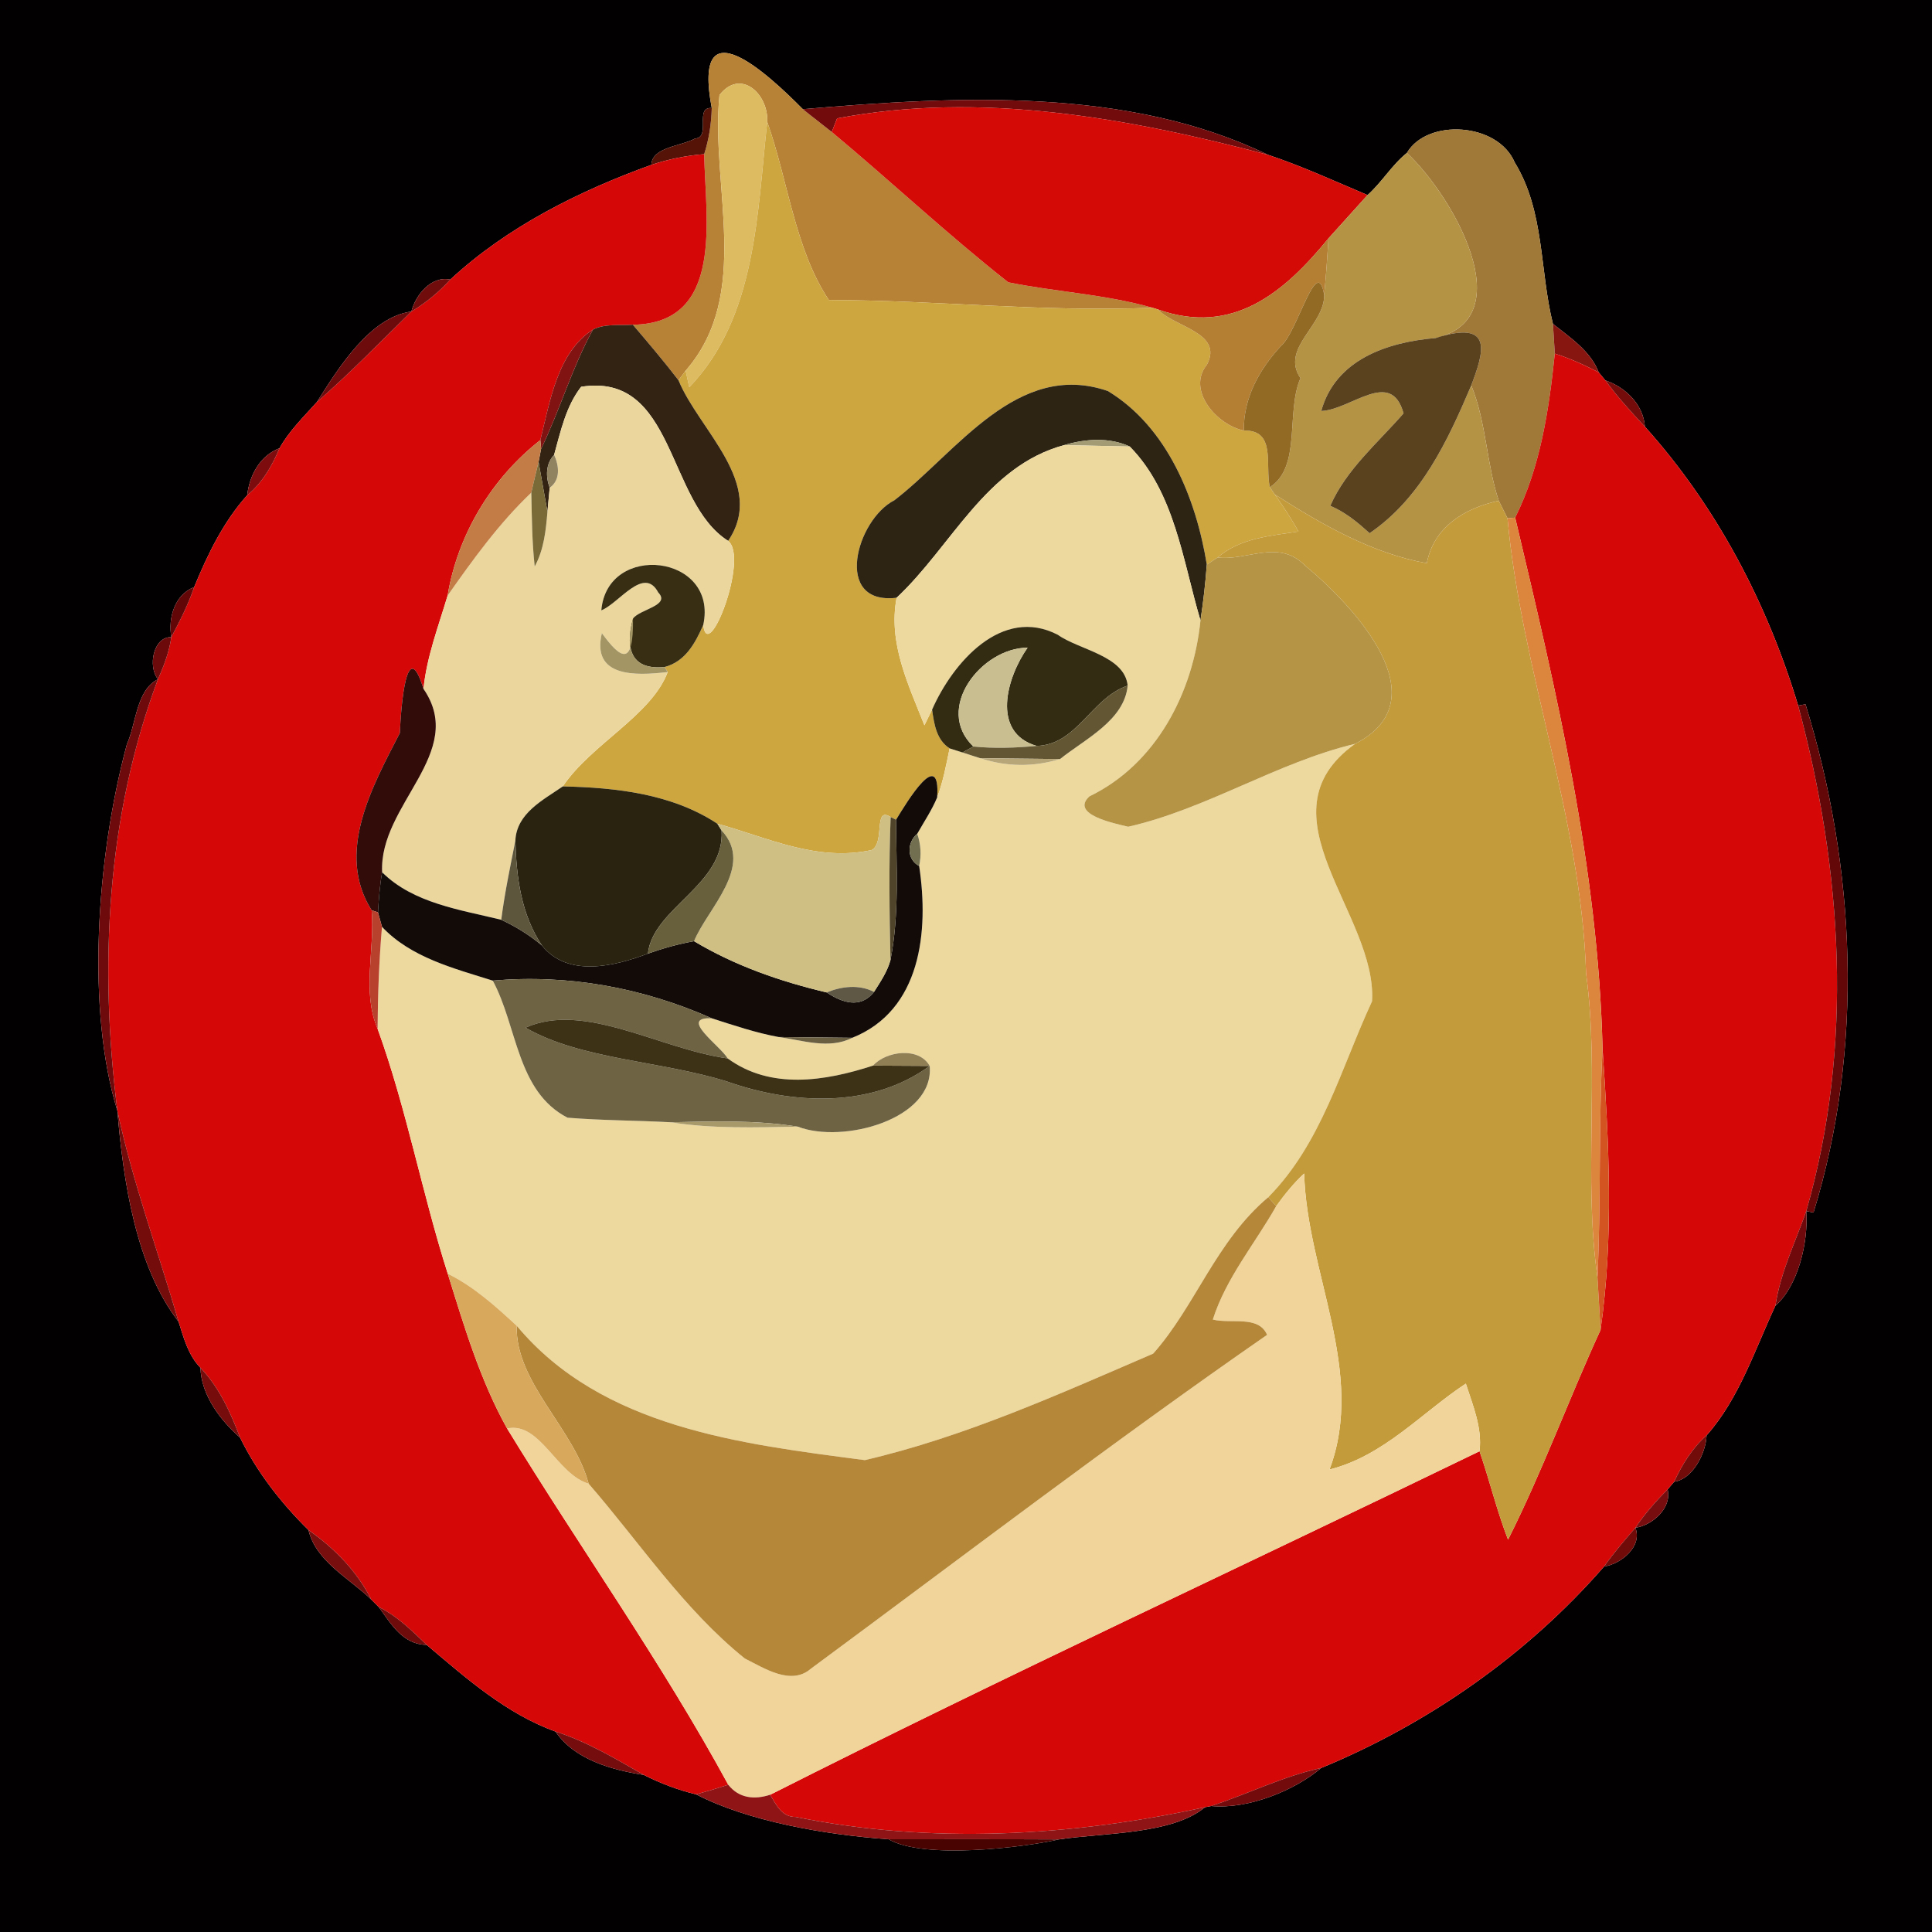 <?xml version="1.0" encoding="UTF-8" ?>
<!DOCTYPE svg PUBLIC "-//W3C//DTD SVG 1.1//EN" "http://www.w3.org/Graphics/SVG/1.1/DTD/svg11.dtd">
<svg width="250pt" height="250pt" viewBox="0 0 250 250" version="1.1" xmlns="http://www.w3.org/2000/svg">
<g id="#030001ff">
<path fill="#030001" opacity="1.00" d=" M 0.00 0.00 L 250.00 0.00 L 250.00 250.00 L 0.00 250.00 L 0.00 0.00 M 92.10 13.98 C 89.82 13.80 92.07 17.77 89.93 17.93 C 88.15 18.92 84.35 19.03 84.29 21.33 C 74.91 24.72 65.61 29.36 58.26 36.18 C 55.80 35.65 53.78 38.17 53.23 40.31 C 47.84 41.05 43.77 47.67 41.00 52.03 C 39.30 53.93 37.41 55.76 36.17 58.00 C 33.65 58.94 32.27 61.53 31.99 64.08 C 28.92 67.49 26.86 71.75 25.12 75.98 C 22.60 76.92 21.73 80.00 22.17 82.44 C 19.82 82.39 19.11 86.26 20.44 87.89 C 17.62 89.32 17.64 93.59 16.41 96.34 C 12.41 111.21 11.19 130.82 15.19 143.74 C 15.95 152.81 17.56 163.85 23.11 171.03 C 23.77 173.13 24.36 175.37 25.94 176.99 C 26.03 180.55 28.56 183.83 31.07 186.03 C 33.24 190.48 36.40 194.53 39.92 197.99 C 40.87 202.05 45.24 204.25 48.05 206.99 C 48.29 207.23 48.77 207.71 49.01 207.95 C 50.63 210.16 52.10 212.79 55.22 212.85 C 60.29 217.14 65.53 221.78 71.88 224.06 C 74.36 227.72 79.20 229.03 83.32 229.68 C 85.46 230.76 87.73 231.63 90.08 232.19 C 96.76 235.65 106.65 237.41 114.98 238.00 C 119.53 240.64 132.39 239.07 137.01 238.02 C 142.82 237.15 151.66 237.40 155.93 233.85 L 156.73 233.70 C 161.60 234.14 167.57 231.65 170.95 228.78 C 184.89 223.02 197.64 214.10 207.56 202.71 C 209.72 202.39 212.56 200.15 211.62 197.69 C 213.80 197.38 216.36 195.15 215.79 192.73 C 216.00 192.49 216.42 191.99 216.63 191.74 C 219.02 191.41 220.74 188.08 220.83 185.74 C 225.04 181.00 227.09 174.62 229.74 168.95 C 232.64 166.44 234.02 160.81 233.73 156.72 L 234.67 156.90 C 241.23 135.58 240.16 112.30 233.63 91.13 L 232.68 91.30 C 228.69 78.06 222.12 65.53 212.85 55.21 C 212.64 52.32 210.32 50.10 207.73 49.22 C 207.51 48.96 207.08 48.44 206.87 48.18 C 205.82 45.41 203.16 43.68 200.95 41.91 C 199.21 34.95 199.89 27.34 196.00 21.01 C 193.80 15.83 184.67 15.31 182.05 19.79 C 180.11 21.35 178.82 23.58 176.96 25.24 C 172.70 23.44 168.47 21.49 164.07 20.03 C 145.97 11.25 123.88 12.41 103.89 14.13 C 99.44 9.64 89.52 0.35 92.10 13.98 Z" />
</g>
<g id="#b88236ff">
<path fill="#b88236" opacity="1.00" d=" M 92.10 13.98 C 89.52 0.35 99.44 9.64 103.89 14.13 C 105.12 15.13 106.39 16.08 107.63 17.08 C 115.31 23.48 122.62 30.35 130.47 36.53 C 136.65 37.78 143.03 38.08 149.11 39.82 C 135.14 40.41 121.21 38.85 107.25 38.82 C 102.87 32.25 101.96 23.32 99.28 15.77 C 99.46 12.18 95.84 8.78 93.10 12.30 C 91.91 24.13 97.38 38.01 88.72 47.97 C 88.49 48.28 88.03 48.90 87.80 49.21 C 85.91 46.75 83.90 44.38 81.89 42.02 C 93.79 41.86 91.27 28.28 91.12 19.95 C 91.74 18.02 92.05 16.00 92.10 13.98 Z" />
</g>
<g id="#ddbb61ff">
<path fill="#ddbb61" opacity="1.00" d=" M 93.10 12.30 C 95.84 8.78 99.46 12.18 99.28 15.77 C 97.98 27.50 97.90 41.05 89.19 50.11 C 89.08 49.58 88.84 48.51 88.72 47.97 C 97.38 38.01 91.91 24.13 93.10 12.30 Z" />
</g>
<g id="#720c0cff">
<path fill="#720c0c" opacity="1.00" d=" M 103.89 14.13 C 123.88 12.41 145.97 11.25 164.07 20.03 C 146.04 15.27 126.88 11.78 108.32 15.32 C 108.15 15.76 107.80 16.64 107.63 17.08 C 106.39 16.08 105.12 15.13 103.89 14.13 Z" />
</g>
<g id="#551206ff">
<path fill="#551206" opacity="1.00" d=" M 89.93 17.93 C 92.07 17.77 89.82 13.80 92.10 13.98 C 92.05 16.00 91.74 18.02 91.12 19.95 C 88.79 20.13 86.50 20.60 84.29 21.33 C 84.35 19.03 88.15 18.92 89.93 17.93 Z" />
</g>
<g id="#d40a07ff">
<path fill="#d40a07" opacity="1.00" d=" M 108.32 15.32 C 126.88 11.78 146.04 15.27 164.07 20.03 C 168.47 21.49 172.70 23.44 176.96 25.24 C 175.28 27.11 173.59 28.97 171.91 30.84 C 166.14 37.90 159.51 43.46 149.85 40.05 L 149.11 39.82 C 143.03 38.08 136.65 37.78 130.47 36.53 C 122.62 30.35 115.31 23.48 107.63 17.08 C 107.80 16.64 108.15 15.76 108.32 15.32 Z" />
</g>
<g id="#cea640ff">
<path fill="#cea640" opacity="1.00" d=" M 99.28 15.77 C 101.96 23.32 102.87 32.25 107.25 38.82 C 121.21 38.85 135.14 40.41 149.11 39.82 L 149.85 40.05 C 151.93 42.33 158.33 43.02 156.19 47.17 C 153.48 50.49 157.50 55.01 160.95 55.71 C 165.16 55.63 163.68 60.09 164.31 63.04 C 164.47 63.28 164.79 63.74 164.96 63.98 C 166.04 65.54 167.11 67.11 168.02 68.78 C 164.41 69.33 160.45 69.63 157.56 72.14 C 157.21 72.37 156.51 72.83 156.16 73.06 C 154.78 64.54 151.06 55.27 143.36 50.60 C 131.62 46.55 123.78 58.55 115.74 64.73 C 110.81 67.23 107.75 78.34 116.02 77.35 C 114.91 83.24 117.54 88.57 119.62 93.85 C 119.87 93.34 120.37 92.34 120.61 91.83 C 120.88 93.70 121.16 95.73 122.88 96.84 C 122.44 98.97 122.04 101.14 121.27 103.18 C 121.71 96.54 117.38 103.73 115.95 106.07 L 115.25 105.73 C 112.98 104.24 114.56 109.11 112.78 110.00 C 105.67 111.53 99.39 108.40 92.83 106.59 C 86.95 102.71 79.72 101.91 72.83 101.76 C 76.49 96.29 84.30 92.58 86.40 86.96 L 86.00 86.31 C 88.68 85.61 89.97 83.22 91.00 80.87 C 91.61 86.07 96.95 72.15 94.22 69.99 C 99.23 62.61 90.43 55.66 87.80 49.21 C 88.03 48.90 88.49 48.28 88.72 47.97 C 88.84 48.51 89.08 49.58 89.19 50.11 C 97.90 41.05 97.98 27.50 99.28 15.77 Z" />
</g>
<g id="#a07837ff">
<path fill="#a07837" opacity="1.00" d=" M 182.05 19.79 C 184.67 15.31 193.80 15.83 196.00 21.01 C 199.89 27.34 199.21 34.95 200.95 41.91 C 201.03 43.19 201.11 44.48 201.19 45.76 C 200.44 52.99 199.34 60.41 196.06 66.98 L 195.07 67.07 C 194.79 66.50 194.22 65.37 193.94 64.80 C 192.32 59.92 192.34 54.65 190.38 49.87 C 191.95 45.71 193.44 41.27 185.78 43.74 C 196.94 41.11 188.05 25.38 182.05 19.79 Z" />
</g>
<g id="#d60707ff">
<path fill="#d60707" opacity="1.00" d=" M 84.29 21.33 C 86.50 20.60 88.79 20.13 91.12 19.95 C 91.27 28.28 93.79 41.86 81.89 42.02 C 80.18 42.15 78.32 41.84 76.73 42.65 C 72.14 45.58 71.17 51.93 69.92 56.95 C 63.63 61.86 59.22 69.19 57.92 77.07 C 56.73 81.05 55.22 84.98 54.80 89.14 C 52.62 82.04 51.89 91.35 51.74 94.85 C 48.18 101.77 43.38 110.33 48.09 117.79 C 48.54 122.83 46.79 128.30 48.86 133.12 C 52.61 143.47 54.60 154.35 57.94 164.82 C 60.06 171.63 62.13 178.60 65.62 184.85 C 75.04 200.27 85.61 215.08 94.24 230.95 C 92.86 231.39 91.47 231.81 90.08 232.19 C 87.73 231.63 85.46 230.76 83.32 229.68 C 79.63 227.57 75.94 225.36 71.88 224.06 C 65.53 221.78 60.29 217.14 55.22 212.85 C 53.30 211.02 51.42 209.12 49.01 207.95 C 48.77 207.71 48.29 207.23 48.05 206.99 C 46.20 203.32 43.26 200.32 39.92 197.99 C 36.40 194.53 33.24 190.48 31.07 186.03 C 29.83 182.78 28.37 179.53 25.94 176.99 C 24.36 175.37 23.77 173.13 23.11 171.03 C 20.47 161.94 17.17 153.03 15.19 143.74 C 12.83 124.99 13.77 105.71 20.44 87.89 C 21.22 86.14 21.90 84.34 22.17 82.44 C 23.28 80.35 24.36 78.23 25.12 75.98 C 26.86 71.75 28.92 67.49 31.99 64.08 C 33.94 62.49 35.21 60.29 36.17 58.00 C 37.41 55.76 39.30 53.93 41.00 52.03 C 45.26 48.32 49.20 44.26 53.23 40.31 C 55.11 39.19 56.80 37.80 58.26 36.18 C 65.61 29.36 74.91 24.72 84.29 21.33 Z" />
</g>
<g id="#b59345ff">
<path fill="#b59345" opacity="1.00" d=" M 176.96 25.24 C 178.82 23.58 180.11 21.35 182.05 19.79 C 188.05 25.38 196.94 41.11 185.78 43.74 C 179.47 44.27 172.80 46.55 170.97 53.18 C 174.80 53.04 180.01 47.60 181.62 53.49 C 178.30 57.30 174.19 60.76 172.14 65.45 C 174.07 66.27 175.69 67.59 177.22 69.00 C 183.88 64.46 187.33 57.04 190.38 49.87 C 192.34 54.65 192.32 59.92 193.94 64.80 C 189.56 65.73 185.51 68.19 184.63 72.88 C 177.52 71.61 170.99 67.84 164.96 63.98 C 164.79 63.74 164.47 63.28 164.31 63.04 C 168.44 60.43 166.36 53.35 168.28 48.93 C 165.64 45.04 171.41 42.12 171.35 38.16 C 171.58 35.72 171.76 33.28 171.91 30.84 C 173.59 28.97 175.28 27.11 176.96 25.24 Z" />
</g>
<g id="#b47e33ff">
<path fill="#b47e33" opacity="1.00" d=" M 149.85 40.05 C 159.51 43.46 166.14 37.90 171.91 30.84 C 171.76 33.28 171.58 35.72 171.35 38.16 C 170.43 32.69 167.87 43.07 165.76 44.76 C 162.97 47.78 160.90 51.47 160.95 55.71 C 157.50 55.01 153.48 50.49 156.19 47.17 C 158.33 43.02 151.93 42.33 149.85 40.05 Z" />
</g>
<g id="#700c0cff">
<path fill="#700c0c" opacity="1.00" d=" M 53.23 40.31 C 53.78 38.17 55.80 35.65 58.26 36.18 C 56.80 37.80 55.11 39.19 53.23 40.31 Z" />
</g>
<g id="#926a24ff">
<path fill="#926a24" opacity="1.00" d=" M 165.76 44.76 C 167.87 43.07 170.43 32.69 171.35 38.16 C 171.41 42.12 165.64 45.04 168.28 48.93 C 166.36 53.35 168.44 60.43 164.31 63.04 C 163.68 60.09 165.16 55.63 160.95 55.71 C 160.90 51.47 162.97 47.78 165.76 44.76 Z" />
</g>
<g id="#6d0a0cff">
<path fill="#6d0a0c" opacity="1.00" d=" M 41.00 52.03 C 43.77 47.67 47.84 41.05 53.23 40.31 C 49.20 44.26 45.26 48.32 41.00 52.03 Z" />
</g>
<g id="#322312ff">
<path fill="#322312" opacity="1.00" d=" M 76.73 42.65 C 78.32 41.84 80.18 42.15 81.89 42.02 C 83.90 44.38 85.91 46.75 87.80 49.21 C 90.43 55.66 99.23 62.61 94.22 69.99 C 86.24 64.95 87.40 48.13 75.20 50.05 C 73.22 52.59 72.55 55.82 71.70 58.86 C 70.60 60.02 70.60 61.69 71.13 63.11 C 71.06 63.89 70.91 65.44 70.84 66.22 C 70.55 64.61 69.97 61.39 69.69 59.78 C 69.77 59.35 69.94 58.50 70.02 58.07 C 72.48 53.02 74.01 47.57 76.73 42.65 Z" />
</g>
<g id="#881610ff">
<path fill="#881610" opacity="1.00" d=" M 200.95 41.91 C 203.16 43.68 205.82 45.41 206.87 48.18 C 205.03 47.24 203.16 46.37 201.19 45.76 C 201.11 44.48 201.03 43.19 200.95 41.91 Z" />
</g>
<g id="#811412ff">
<path fill="#811412" opacity="1.00" d=" M 69.92 56.95 C 71.17 51.93 72.14 45.58 76.73 42.65 C 74.01 47.57 72.48 53.02 70.02 58.07 L 69.92 56.95 Z" />
</g>
<g id="#5a421eff">
<path fill="#5a421e" opacity="1.00" d=" M 170.97 53.18 C 172.80 46.55 179.47 44.27 185.78 43.74 C 193.44 41.27 191.95 45.71 190.38 49.87 C 187.33 57.04 183.88 64.46 177.22 69.00 C 175.69 67.59 174.07 66.27 172.14 65.45 C 174.19 60.76 178.30 57.30 181.62 53.49 C 180.01 47.60 174.80 53.04 170.97 53.18 Z" />
</g>
<g id="#d60807ff">
<path fill="#d60807" opacity="1.00" d=" M 201.19 45.76 C 203.16 46.37 205.03 47.24 206.87 48.18 C 207.08 48.44 207.51 48.96 207.73 49.22 C 209.28 51.34 211.05 53.29 212.85 55.21 C 222.12 65.53 228.69 78.06 232.68 91.30 C 238.41 112.62 239.89 135.33 233.73 156.72 C 232.31 160.77 230.38 164.67 229.74 168.95 C 227.09 174.62 225.04 181.00 220.83 185.74 C 218.97 187.39 217.67 189.51 216.63 191.74 C 216.42 191.99 216.00 192.49 215.79 192.73 C 214.26 194.26 212.83 195.89 211.62 197.69 C 210.21 199.31 208.81 200.95 207.56 202.71 C 197.64 214.10 184.89 223.02 170.95 228.78 C 166.03 229.86 161.50 232.12 156.73 233.70 L 155.93 233.85 C 138.61 237.65 120.40 238.66 102.96 235.11 C 101.18 235.14 100.43 233.54 99.66 232.24 C 130.00 216.90 160.86 202.63 191.45 187.79 C 192.76 191.58 193.69 195.49 195.14 199.23 C 199.59 190.40 202.98 181.07 207.11 172.09 C 208.83 160.09 208.19 147.78 207.37 135.72 C 206.81 112.37 201.42 89.59 196.06 66.98 C 199.34 60.41 200.44 52.99 201.19 45.76 Z" />
</g>
<g id="#730c0bff">
<path fill="#730c0b" opacity="1.00" d=" M 207.73 49.22 C 210.32 50.10 212.64 52.32 212.85 55.21 C 211.05 53.29 209.28 51.34 207.73 49.22 Z" />
</g>
<g id="#ebd69eff">
<path fill="#ebd69e" opacity="1.00" d=" M 75.20 50.05 C 87.40 48.13 86.24 64.95 94.22 69.99 C 96.95 72.15 91.61 86.07 91.00 80.87 C 92.98 71.74 78.57 70.07 77.81 78.98 C 80.12 78.06 83.32 73.16 85.18 76.67 C 86.81 78.36 82.78 78.83 81.91 80.04 C 82.00 86.53 80.23 85.13 77.88 81.93 C 76.53 87.63 82.14 87.47 86.40 86.96 C 84.30 92.58 76.49 96.29 72.83 101.76 C 70.27 103.53 66.85 105.23 66.69 108.77 C 66.02 112.17 65.30 115.58 64.86 119.02 C 59.56 117.72 53.47 116.88 49.45 112.87 C 49.01 104.10 60.49 97.40 54.80 89.14 C 55.22 84.98 56.73 81.05 57.92 77.07 C 61.22 72.38 64.58 67.71 68.75 63.75 C 68.82 66.93 68.84 70.13 69.19 73.30 C 70.38 71.14 70.64 68.63 70.84 66.22 C 70.91 65.44 71.06 63.89 71.13 63.11 C 72.56 62.12 72.35 60.24 71.70 58.86 C 72.55 55.82 73.22 52.59 75.20 50.05 Z" />
</g>
<g id="#2d2414ff">
<path fill="#2d2414" opacity="1.00" d=" M 115.74 64.73 C 123.78 58.55 131.62 46.55 143.36 50.60 C 151.06 55.27 154.78 64.54 156.16 73.06 C 155.98 75.48 155.71 77.88 155.34 80.28 C 153.06 72.63 152.03 63.71 146.19 57.78 C 143.54 56.55 140.41 56.78 137.69 57.60 C 127.57 60.33 123.14 70.69 116.02 77.35 C 107.75 78.34 110.81 67.23 115.74 64.73 Z" />
</g>
<g id="#c37c45ff">
<path fill="#c37c45" opacity="1.00" d=" M 57.92 77.07 C 59.22 69.19 63.63 61.86 69.92 56.95 L 70.02 58.07 C 69.94 58.50 69.77 59.35 69.69 59.78 C 69.36 61.10 69.05 62.42 68.75 63.75 C 64.58 67.71 61.22 72.38 57.92 77.07 Z" />
</g>
<g id="#a29b73ff">
<path fill="#a29b73" opacity="1.00" d=" M 137.69 57.60 C 140.41 56.78 143.54 56.55 146.19 57.78 C 143.35 57.71 140.52 57.65 137.69 57.60 Z" />
</g>
<g id="#7c0c0dff">
<path fill="#7c0c0d" opacity="1.00" d=" M 31.99 64.08 C 32.27 61.53 33.65 58.94 36.17 58.00 C 35.21 60.29 33.94 62.49 31.99 64.08 Z" />
</g>
<g id="#edd89eff">
<path fill="#edd89e" opacity="1.00" d=" M 116.02 77.35 C 123.14 70.69 127.57 60.33 137.69 57.60 C 140.52 57.65 143.35 57.71 146.19 57.78 C 152.03 63.71 153.06 72.63 155.34 80.28 C 154.39 89.62 149.64 98.85 140.97 103.05 C 138.43 105.39 144.20 106.55 145.99 106.98 C 156.19 104.66 165.19 98.68 175.35 96.25 C 162.57 105.40 178.23 118.30 177.54 129.57 C 173.51 138.25 171.02 147.94 164.11 154.92 C 157.36 160.59 154.68 169.02 149.22 175.16 C 137.08 180.39 124.84 185.93 111.91 188.94 C 95.96 186.85 77.87 184.77 66.86 171.55 C 64.12 169.02 61.30 166.47 57.94 164.82 C 54.60 154.35 52.61 143.47 48.86 133.12 C 48.89 128.72 49.05 124.32 49.43 119.93 C 53.17 123.91 58.75 125.31 63.76 126.89 C 66.96 132.80 66.85 141.23 73.44 144.63 C 77.87 144.99 82.33 144.98 86.77 145.22 C 92.22 146.08 97.74 145.89 103.24 145.79 C 109.07 148.04 120.94 144.83 120.30 137.93 C 118.92 135.43 114.65 136.00 112.97 137.89 C 106.74 139.92 99.72 141.03 94.16 136.96 C 93.19 135.30 87.72 131.57 92.11 131.77 C 94.96 132.68 97.81 133.65 100.76 134.19 C 103.85 134.61 107.30 135.82 110.28 134.29 C 119.17 130.74 120.22 120.55 118.94 112.06 C 119.24 110.65 119.16 109.26 118.69 107.89 C 119.57 106.33 120.58 104.84 121.27 103.18 C 122.04 101.14 122.44 98.97 122.88 96.84 C 123.30 96.97 124.13 97.24 124.54 97.37 C 125.12 97.56 126.26 97.92 126.83 98.11 C 130.27 99.24 133.72 99.27 137.17 98.22 C 140.41 95.62 145.49 93.22 145.92 88.72 C 145.52 84.83 139.64 84.11 136.88 82.14 C 129.63 78.39 123.28 85.76 120.61 91.83 C 120.37 92.34 119.87 93.34 119.62 93.85 C 117.54 88.57 114.91 83.24 116.02 77.35 Z" />
</g>
<g id="#918260ff">
<path fill="#918260" opacity="1.00" d=" M 71.13 63.11 C 70.60 61.69 70.60 60.02 71.70 58.86 C 72.35 60.24 72.56 62.12 71.13 63.11 Z" />
</g>
<g id="#796a37ff">
<path fill="#796a37" opacity="1.00" d=" M 68.75 63.75 C 69.05 62.42 69.36 61.10 69.69 59.78 C 69.97 61.39 70.55 64.61 70.84 66.22 C 70.64 68.63 70.38 71.14 69.19 73.30 C 68.84 70.13 68.82 66.93 68.75 63.75 Z" />
</g>
<g id="#c49b3bff">
<path fill="#c49b3b" opacity="1.00" d=" M 164.96 63.98 C 170.99 67.84 177.52 71.61 184.63 72.88 C 185.51 68.19 189.56 65.73 193.94 64.80 C 194.22 65.37 194.79 66.50 195.07 67.07 C 196.89 86.85 204.60 105.89 205.24 125.95 C 207.00 139.01 204.87 152.30 206.71 165.31 C 206.81 167.00 207.01 170.39 207.11 172.09 C 202.98 181.07 199.59 190.40 195.14 199.23 C 193.69 195.49 192.76 191.58 191.45 187.79 C 191.82 184.76 190.59 181.87 189.68 179.04 C 184.05 182.73 179.06 188.41 172.04 190.15 C 176.78 177.53 169.10 164.67 168.76 151.85 C 167.39 153.11 166.23 154.57 165.14 156.07 C 164.89 155.78 164.37 155.21 164.11 154.92 C 171.02 147.94 173.51 138.25 177.54 129.57 C 178.23 118.30 162.57 105.40 175.35 96.25 C 186.53 90.54 175.25 78.47 168.84 73.15 C 165.43 69.71 161.37 72.60 157.56 72.14 C 160.45 69.63 164.41 69.33 168.02 68.78 C 167.11 67.11 166.04 65.54 164.96 63.98 Z" />
</g>
<g id="#db853dff">
<path fill="#db853d" opacity="1.00" d=" M 195.07 67.07 L 196.06 66.98 C 201.42 89.59 206.81 112.37 207.37 135.72 C 206.84 145.57 207.18 155.45 206.71 165.31 C 204.87 152.30 207.00 139.01 205.24 125.95 C 204.60 105.89 196.89 86.85 195.07 67.07 Z" />
</g>
<g id="#b59545ff">
<path fill="#b59545" opacity="1.00" d=" M 157.56 72.14 C 161.37 72.60 165.43 69.71 168.84 73.15 C 175.25 78.47 186.53 90.54 175.35 96.25 C 165.19 98.68 156.19 104.66 145.99 106.98 C 144.20 106.55 138.43 105.39 140.97 103.05 C 149.64 98.85 154.39 89.62 155.34 80.28 C 155.71 77.88 155.98 75.48 156.16 73.06 C 156.51 72.83 157.21 72.37 157.56 72.14 Z" />
</g>
<g id="#372e13ff">
<path fill="#372e13" opacity="1.00" d=" M 77.81 78.98 C 78.57 70.07 92.98 71.74 91.00 80.87 C 89.97 83.22 88.68 85.61 86.00 86.31 C 81.93 86.72 80.77 84.29 81.91 80.04 C 82.78 78.83 86.81 78.36 85.18 76.67 C 83.32 73.16 80.12 78.06 77.81 78.98 Z" />
</g>
<g id="#630607ff">
<path fill="#630607" opacity="1.00" d=" M 22.17 82.44 C 21.73 80.00 22.60 76.92 25.12 75.98 C 24.36 78.23 23.28 80.35 22.17 82.44 Z" />
</g>
<g id="#a49564ff">
<path fill="#a49564" opacity="1.00" d=" M 77.88 81.93 C 80.23 85.13 82.00 86.53 81.91 80.04 C 80.77 84.29 81.93 86.72 86.00 86.31 L 86.40 86.96 C 82.14 87.47 76.53 87.63 77.88 81.93 Z" />
</g>
<g id="#342c12ff">
<path fill="#342c12" opacity="1.00" d=" M 120.61 91.83 C 123.28 85.76 129.63 78.39 136.88 82.14 C 139.64 84.11 145.52 84.83 145.92 88.72 C 141.20 90.31 139.40 96.38 134.14 96.52 C 128.20 94.79 130.27 87.63 132.97 83.81 C 127.04 83.82 120.82 91.67 125.95 96.60 C 125.60 96.79 124.90 97.18 124.54 97.37 C 124.13 97.24 123.30 96.97 122.88 96.84 C 121.16 95.73 120.88 93.70 120.61 91.83 Z" />
</g>
<g id="#6c090bff">
<path fill="#6c090b" opacity="1.00" d=" M 20.44 87.89 C 19.11 86.26 19.82 82.39 22.17 82.44 C 21.90 84.34 21.22 86.14 20.44 87.89 Z" />
</g>
<g id="#c9be90ff">
<path fill="#c9be90" opacity="1.00" d=" M 125.95 96.60 C 120.82 91.67 127.04 83.82 132.97 83.81 C 130.27 87.63 128.20 94.79 134.14 96.52 C 131.40 96.78 128.67 96.87 125.95 96.60 Z" />
</g>
<g id="#310c08ff">
<path fill="#310c08" opacity="1.00" d=" M 51.74 94.85 C 51.89 91.35 52.62 82.04 54.80 89.14 C 60.49 97.40 49.01 104.10 49.45 112.87 C 49.14 114.58 49.02 116.32 48.91 118.06 L 48.09 117.79 C 43.38 110.33 48.18 101.77 51.74 94.85 Z" />
</g>
<g id="#6e0a0bff">
<path fill="#6e0a0b" opacity="1.00" d=" M 16.41 96.34 C 17.64 93.59 17.62 89.32 20.44 87.89 C 13.77 105.71 12.83 124.99 15.19 143.74 C 11.19 130.82 12.41 111.21 16.41 96.34 Z" />
</g>
<g id="#635733ff">
<path fill="#635733" opacity="1.00" d=" M 134.14 96.52 C 139.40 96.38 141.20 90.31 145.92 88.72 C 145.49 93.22 140.41 95.62 137.17 98.22 C 133.71 98.18 130.28 98.15 126.83 98.11 C 126.26 97.92 125.12 97.56 124.54 97.37 C 124.90 97.18 125.60 96.79 125.95 96.60 C 128.67 96.87 131.40 96.78 134.14 96.52 Z" />
</g>
<g id="#640708ff">
<path fill="#640708" opacity="1.00" d=" M 232.68 91.30 L 233.63 91.13 C 240.16 112.30 241.23 135.58 234.67 156.90 L 233.73 156.72 C 239.89 135.33 238.41 112.62 232.68 91.30 Z" />
</g>
<g id="#b7a677ff">
<path fill="#b7a677" opacity="1.00" d=" M 126.83 98.11 C 130.28 98.15 133.71 98.18 137.17 98.22 C 133.72 99.27 130.27 99.24 126.83 98.11 Z" />
</g>
<g id="#120b08ff">
<path fill="#120b08" opacity="1.00" d=" M 115.95 106.07 C 117.38 103.73 121.71 96.54 121.27 103.18 C 120.58 104.84 119.57 106.33 118.69 107.89 C 117.36 108.99 117.29 111.20 118.94 112.06 C 120.22 120.55 119.17 130.74 110.28 134.29 C 107.10 134.25 103.94 134.22 100.76 134.19 C 97.81 133.65 94.96 132.68 92.11 131.77 C 83.18 127.81 73.54 126.04 63.76 126.89 C 58.75 125.31 53.17 123.91 49.43 119.93 C 49.30 119.47 49.04 118.53 48.91 118.06 C 49.02 116.32 49.14 114.58 49.45 112.87 C 53.47 116.88 59.56 117.72 64.86 119.02 C 66.75 119.90 68.54 121.00 70.13 122.35 C 73.48 126.53 79.48 125.04 83.84 123.40 C 85.79 122.71 87.78 122.15 89.81 121.79 C 95.12 124.97 100.97 127.00 106.97 128.42 C 109.62 130.19 111.67 130.16 113.10 128.35 C 113.93 127.04 114.82 125.73 115.23 124.22 C 116.40 118.23 115.97 112.12 115.95 106.07 Z" />
</g>
<g id="#292310ff">
<path fill="#292310" opacity="1.00" d=" M 66.69 108.77 C 66.85 105.23 70.27 103.53 72.83 101.76 C 79.72 101.91 86.95 102.71 92.83 106.59 L 93.37 107.46 C 93.86 114.46 84.47 117.49 83.84 123.40 C 79.48 125.04 73.48 126.53 70.13 122.35 C 67.42 118.28 66.82 113.55 66.69 108.77 Z" />
</g>
<g id="#cfbf82ff">
<path fill="#cfbf82" opacity="1.00" d=" M 112.78 110.00 C 114.56 109.11 112.98 104.24 115.25 105.73 C 115.01 111.89 115.09 118.05 115.23 124.22 C 114.82 125.73 113.93 127.04 113.10 128.35 C 111.16 127.36 108.93 127.62 106.97 128.42 C 100.97 127.00 95.12 124.97 89.81 121.79 C 91.53 117.56 97.71 112.08 93.37 107.46 L 92.83 106.59 C 99.39 108.40 105.67 111.53 112.78 110.00 Z" />
</g>
<g id="#50452aff">
<path fill="#50452a" opacity="1.00" d=" M 115.25 105.73 L 115.95 106.07 C 115.97 112.12 116.40 118.23 115.23 124.22 C 115.09 118.05 115.01 111.89 115.25 105.73 Z" />
</g>
<g id="#685f3dff">
<path fill="#685f3d" opacity="1.00" d=" M 93.37 107.46 C 97.71 112.08 91.53 117.56 89.81 121.79 C 87.78 122.15 85.79 122.71 83.84 123.40 C 84.47 117.49 93.86 114.46 93.37 107.46 Z" />
</g>
<g id="#726f50ff">
<path fill="#726f50" opacity="1.00" d=" M 118.94 112.06 C 117.29 111.20 117.36 108.99 118.69 107.89 C 119.16 109.26 119.24 110.65 118.94 112.06 Z" />
</g>
<g id="#5e553dff">
<path fill="#5e553d" opacity="1.00" d=" M 64.86 119.02 C 65.30 115.58 66.02 112.17 66.69 108.77 C 66.82 113.55 67.42 118.28 70.13 122.35 C 68.54 121.00 66.75 119.90 64.86 119.02 Z" />
</g>
<g id="#b8412eff">
<path fill="#b8412e" opacity="1.00" d=" M 48.09 117.79 L 48.91 118.06 C 49.04 118.53 49.30 119.47 49.43 119.93 C 49.05 124.32 48.89 128.72 48.86 133.12 C 46.79 128.30 48.54 122.83 48.09 117.79 Z" />
</g>
<g id="#6e6343ff">
<path fill="#6e6343" opacity="1.00" d=" M 63.76 126.89 C 73.54 126.04 83.18 127.81 92.11 131.77 C 87.72 131.57 93.19 135.30 94.16 136.96 C 85.37 135.75 75.63 129.56 68.00 132.98 C 75.14 137.11 85.61 137.28 94.09 139.95 C 102.55 142.93 112.76 143.45 120.30 137.93 C 120.94 144.83 109.07 148.04 103.24 145.79 C 97.79 144.91 92.26 145.11 86.77 145.22 C 82.33 144.98 77.87 144.99 73.44 144.63 C 66.85 141.23 66.96 132.80 63.76 126.89 Z" />
</g>
<g id="#5e5844ff">
<path fill="#5e5844" opacity="1.00" d=" M 106.97 128.42 C 108.93 127.62 111.16 127.36 113.10 128.35 C 111.67 130.16 109.62 130.19 106.97 128.42 Z" />
</g>
<g id="#3d3216ff">
<path fill="#3d3216" opacity="1.00" d=" M 68.00 132.98 C 75.63 129.56 85.37 135.75 94.16 136.96 C 99.72 141.03 106.74 139.92 112.97 137.89 C 114.80 137.90 118.47 137.92 120.30 137.93 C 112.76 143.45 102.55 142.93 94.09 139.95 C 85.61 137.28 75.14 137.11 68.00 132.98 Z" />
</g>
<g id="#6b5f42ff">
<path fill="#6b5f42" opacity="1.00" d=" M 100.76 134.19 C 103.94 134.22 107.10 134.25 110.28 134.29 C 107.30 135.82 103.85 134.61 100.76 134.19 Z" />
</g>
<g id="#d35421ff">
<path fill="#d35421" opacity="1.00" d=" M 207.37 135.72 C 208.19 147.78 208.83 160.09 207.11 172.09 C 207.01 170.39 206.81 167.00 206.71 165.31 C 207.18 155.45 206.84 145.57 207.37 135.72 Z" />
</g>
<g id="#907e55ff">
<path fill="#907e55" opacity="1.00" d=" M 112.97 137.89 C 114.65 136.00 118.92 135.43 120.30 137.93 C 118.47 137.92 114.80 137.90 112.97 137.89 Z" />
</g>
<g id="#740c0cff">
<path fill="#740c0c" opacity="1.00" d=" M 15.19 143.74 C 17.17 153.03 20.47 161.94 23.11 171.03 C 17.56 163.85 15.95 152.81 15.19 143.74 Z" />
</g>
<g id="#a8996bff">
<path fill="#a8996b" opacity="1.00" d=" M 86.77 145.22 C 92.26 145.11 97.79 144.91 103.24 145.79 C 97.74 145.89 92.22 146.08 86.77 145.22 Z" />
</g>
<g id="#f0d49aff">
<path fill="#f0d49a" opacity="1.00" d=" M 165.14 156.07 C 166.23 154.57 167.39 153.11 168.76 151.85 C 169.10 164.67 176.78 177.53 172.04 190.15 C 179.06 188.41 184.05 182.73 189.68 179.04 C 190.59 181.87 191.82 184.76 191.45 187.79 C 160.86 202.63 130.00 216.90 99.66 232.24 C 97.64 232.90 95.62 232.71 94.24 230.95 C 85.61 215.08 75.04 200.27 65.62 184.85 C 69.86 183.91 72.02 190.75 76.17 191.99 C 82.79 199.61 88.45 208.23 96.38 214.61 C 98.90 215.86 102.36 218.17 104.94 215.92 C 124.55 201.44 143.93 186.62 163.96 172.73 C 162.87 170.16 159.29 171.34 156.94 170.75 C 158.65 165.36 162.39 160.94 165.14 156.07 Z" />
</g>
<g id="#b58738ff">
<path fill="#b58738" opacity="1.00" d=" M 164.11 154.92 C 164.37 155.21 164.89 155.78 165.14 156.07 C 162.39 160.94 158.65 165.36 156.94 170.75 C 159.29 171.34 162.87 170.16 163.96 172.73 C 143.93 186.62 124.55 201.44 104.94 215.92 C 102.36 218.17 98.90 215.86 96.38 214.61 C 88.45 208.23 82.79 199.61 76.17 191.99 C 74.27 184.85 66.66 178.89 66.86 171.55 C 77.87 184.77 95.96 186.85 111.91 188.94 C 124.84 185.93 137.08 180.39 149.22 175.16 C 154.68 169.02 157.36 160.59 164.11 154.92 Z" />
</g>
<g id="#6f090cff">
<path fill="#6f090c" opacity="1.00" d=" M 229.74 168.95 C 230.38 164.67 232.31 160.77 233.73 156.72 C 234.02 160.81 232.64 166.44 229.74 168.95 Z" />
</g>
<g id="#d8a95dff">
<path fill="#d8a95d" opacity="1.00" d=" M 57.94 164.82 C 61.30 166.47 64.12 169.02 66.86 171.55 C 66.66 178.89 74.27 184.85 76.17 191.99 C 72.02 190.75 69.86 183.91 65.62 184.85 C 62.13 178.60 60.06 171.63 57.94 164.82 Z" />
</g>
<g id="#770c0cff">
<path fill="#770c0c" opacity="1.00" d=" M 25.94 176.99 C 28.37 179.53 29.83 182.78 31.07 186.03 C 28.56 183.83 26.03 180.55 25.94 176.99 Z" />
</g>
<g id="#720c0aff">
<path fill="#720c0a" opacity="1.00" d=" M 216.63 191.74 C 217.67 189.51 218.97 187.39 220.83 185.74 C 220.74 188.08 219.02 191.41 216.63 191.74 Z" />
</g>
<g id="#780d10ff">
<path fill="#780d10" opacity="1.00" d=" M 211.62 197.69 C 212.83 195.89 214.26 194.26 215.79 192.73 C 216.36 195.15 213.80 197.38 211.62 197.69 Z" />
</g>
<g id="#790e0fff">
<path fill="#790e0f" opacity="1.00" d=" M 39.92 197.99 C 43.26 200.32 46.20 203.32 48.05 206.99 C 45.24 204.25 40.87 202.05 39.92 197.99 Z" />
</g>
<g id="#700b0aff">
<path fill="#700b0a" opacity="1.00" d=" M 207.56 202.71 C 208.81 200.95 210.21 199.31 211.62 197.69 C 212.56 200.15 209.72 202.39 207.56 202.71 Z" />
</g>
<g id="#6f0b0bff">
<path fill="#6f0b0b" opacity="1.00" d=" M 49.01 207.95 C 51.42 209.12 53.30 211.02 55.22 212.85 C 52.10 212.79 50.63 210.16 49.01 207.95 Z" />
</g>
<g id="#750d0eff">
<path fill="#750d0e" opacity="1.00" d=" M 71.88 224.06 C 75.94 225.36 79.63 227.57 83.32 229.68 C 79.20 229.03 74.36 227.72 71.88 224.06 Z" />
</g>
<g id="#730a0cff">
<path fill="#730a0c" opacity="1.00" d=" M 156.73 233.70 C 161.50 232.12 166.03 229.86 170.95 228.78 C 167.57 231.65 161.60 234.14 156.73 233.70 Z" />
</g>
<g id="#8e1415ff">
<path fill="#8e1415" opacity="1.00" d=" M 90.08 232.19 C 91.47 231.81 92.86 231.39 94.24 230.95 C 95.62 232.71 97.64 232.90 99.66 232.24 C 100.43 233.54 101.18 235.14 102.96 235.11 C 120.40 238.66 138.61 237.65 155.93 233.85 C 151.66 237.40 142.82 237.15 137.01 238.02 C 129.66 237.98 122.32 238.00 114.98 238.00 C 106.65 237.41 96.76 235.65 90.08 232.19 Z" />
</g>
<g id="#490402ff">
<path fill="#490402" opacity="1.00" d=" M 114.98 238.00 C 122.32 238.00 129.66 237.98 137.01 238.02 C 132.39 239.07 119.53 240.64 114.98 238.00 Z" />
</g>
</svg>
